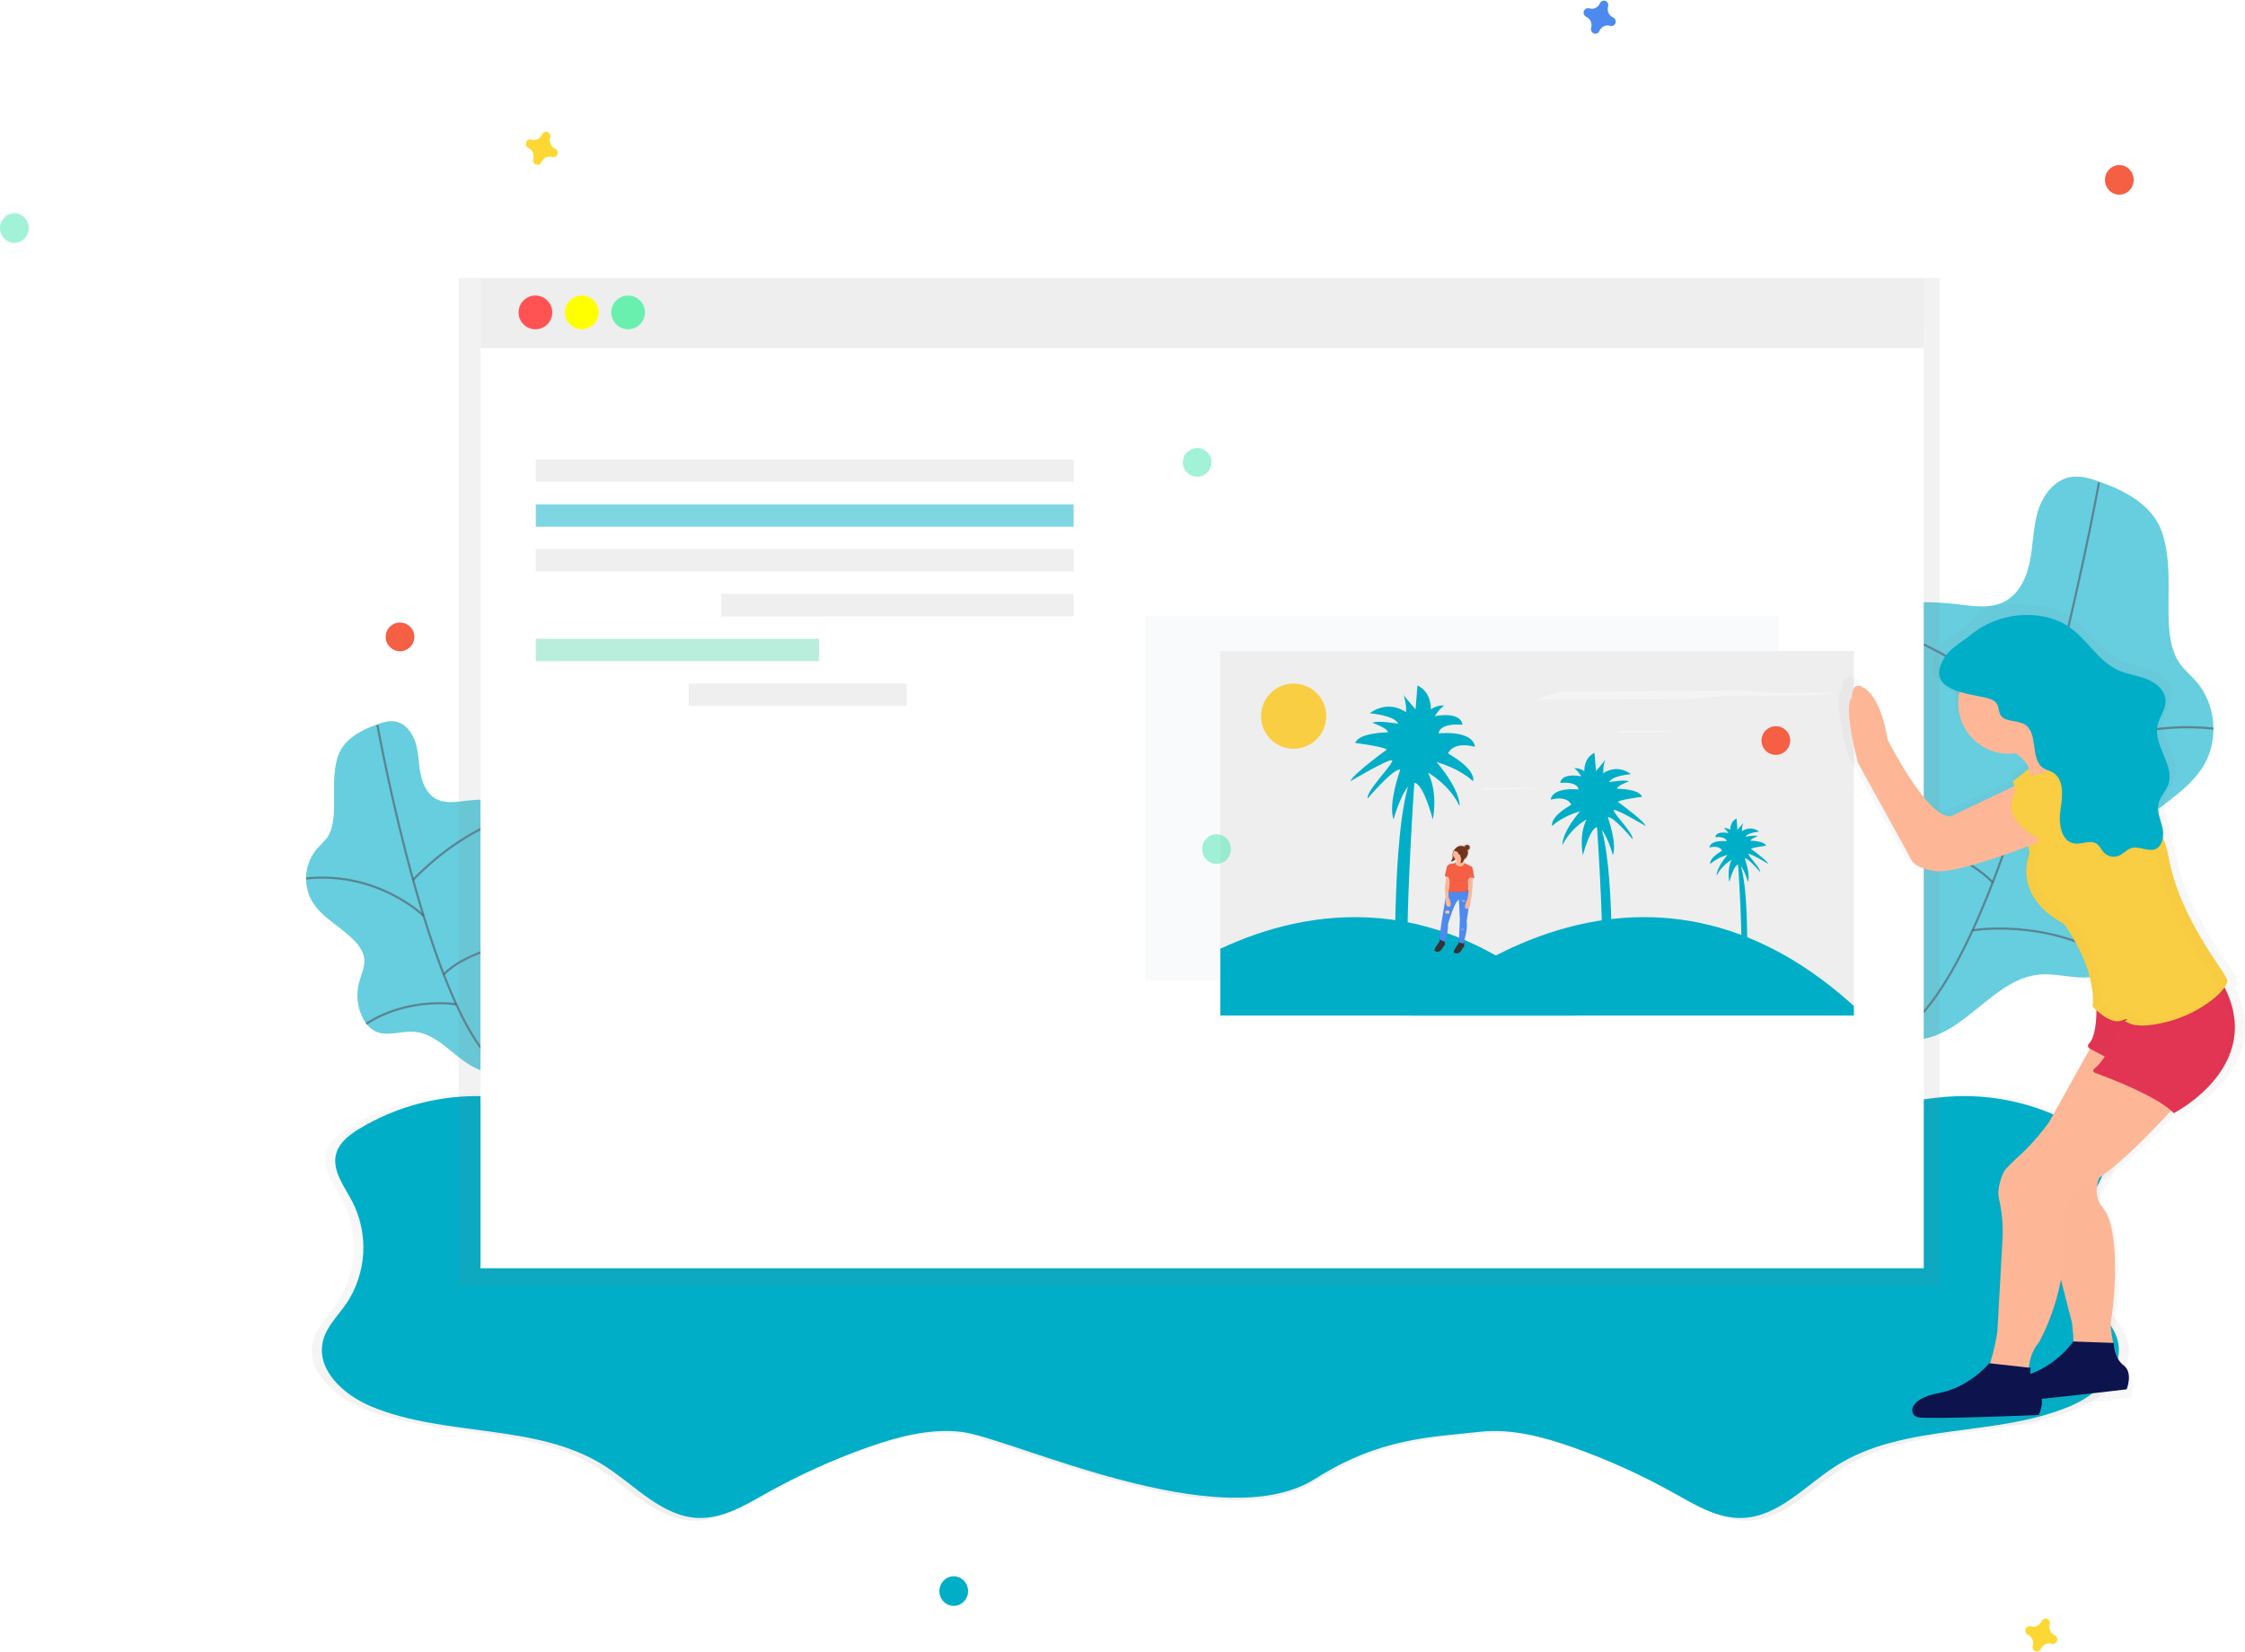 <svg width="1042" height="767" viewBox="0 0 1042 767" fill="none" xmlns="http://www.w3.org/2000/svg">
<g clip-path="url(#clip0)">
<path opacity="0.5" d="M987.594 622.807C985.967 616.093 980.625 611.035 976.692 605.352C971.965 598.346 969.202 590.201 968.691 581.765C968.181 573.329 969.941 564.91 973.789 557.385C977.571 550.189 983.5 542.748 981.353 534.891C979.916 529.605 975.141 525.984 970.451 523.147C952.635 512.418 932.071 507.13 911.289 507.933C885.816 508.974 860.429 519.148 835.448 514.108C811.119 509.182 790.506 496.984 765.052 495.537C746.037 494.46 727.231 495.67 708.178 493.59C661.102 488.483 613.68 487.351 566.414 490.205C519.151 487.351 471.732 488.483 424.659 493.59C405.654 495.67 386.837 494.46 367.785 495.537C342.255 496.975 321.69 509.191 297.352 514.108C272.361 519.157 246.983 508.974 221.51 507.933C200.728 507.13 180.164 512.418 162.348 523.147C157.62 525.984 152.893 529.605 151.446 534.891C149.309 542.739 155.228 550.18 159.01 557.385C162.861 564.908 164.624 573.326 164.117 581.762C163.61 590.198 160.851 598.344 156.126 605.352C152.193 611.025 146.851 616.093 145.224 622.807C141.953 636.309 155.077 648.204 167.917 653.565C202.949 668.211 245.555 661.129 277.6 681.525C291.962 690.677 304.528 705.371 321.548 705.919C333.055 706.288 343.522 699.896 353.573 694.27C368.614 685.85 384.337 678.711 400.576 672.93C414.759 667.881 429.784 663.834 444.752 665.507C467.605 668.032 566.395 715.763 610.93 687.557C641.433 668.221 665.222 668.06 688.133 665.498C703.101 663.824 718.116 667.871 732.308 672.92C748.547 678.702 764.27 685.841 779.311 694.261C789.353 699.887 799.829 706.279 811.336 705.91C828.356 705.362 840.922 690.668 855.285 681.515C887.31 661.11 929.907 668.202 964.967 653.556C977.741 648.176 990.875 636.318 987.594 622.807Z" fill="url(#paint0_linear)"/>
<path d="M982.961 622.532C981.353 615.914 976.068 610.883 972.182 605.267C967.516 598.334 964.792 590.277 964.293 581.935C963.794 573.593 965.539 565.269 969.345 557.829C973.127 550.709 978.952 543.353 976.834 535.59C975.406 530.361 970.688 526.778 966.055 523.979C948.435 513.366 928.098 508.133 907.545 508.926C882.356 509.947 857.252 520.017 832.535 515.025C808.462 510.165 788.095 498.081 762.878 496.653C744.071 495.594 725.434 496.785 706.637 494.762C660.079 489.712 613.179 488.592 566.433 491.415C519.687 488.592 472.786 489.712 426.228 494.762C407.431 496.823 388.795 495.622 369.988 496.653C344.78 498.071 324.404 510.155 300.33 515.025C275.623 520.017 250.51 509.947 225.321 508.926C204.767 508.133 184.43 513.366 166.811 523.979C162.178 526.816 157.46 530.361 156.032 535.59C153.914 543.353 159.814 550.719 163.52 557.829C167.327 565.269 169.071 573.593 168.572 581.935C168.073 590.277 165.35 598.334 160.684 605.267C156.788 610.883 151.512 615.885 149.905 622.532C146.586 635.883 159.568 647.646 172.248 652.903C206.902 667.379 249.035 660.373 280.701 680.551C294.884 689.599 307.337 704.142 324.196 704.681C335.542 705.049 345.943 698.724 355.871 693.155C370.748 684.824 386.301 677.761 402.363 672.041C416.404 667.039 431.249 663.039 446.056 664.694C468.749 667.228 566.423 714.401 610.428 686.507C640.601 667.389 664.126 667.228 686.781 664.694C701.588 663.039 716.442 667.039 730.474 672.041C746.536 677.761 762.089 684.824 776.966 693.155C786.904 698.714 797.257 705.04 808.641 704.681C825.472 704.142 837.906 689.609 852.136 680.551C883.812 660.373 925.945 667.379 960.589 652.903C973.222 647.646 986.204 635.883 982.961 622.532Z" fill="#00AEC8"/>
<path opacity="0.6" d="M175.037 336.281C177.741 335.335 180.616 334.437 183.443 334.929C188.17 335.751 191.489 340.233 192.898 344.838C194.307 349.443 194.26 354.293 195.158 359.021C196.056 363.748 198.203 368.637 202.439 370.897C206.675 373.157 211.676 372.268 216.376 371.719C222.539 371.009 228.761 370.952 234.937 371.549C240.118 372.05 246.208 373.8 247.73 378.783C248.978 382.848 246.501 386.999 244.893 390.923C241.811 398.261 241.565 406.931 245.092 414.061C248.619 421.19 255.767 426.504 258.755 434.03C259.621 435.913 259.872 438.02 259.473 440.053C259.031 441.477 258.304 442.796 257.336 443.93C254.992 446.946 252.193 449.603 250.056 452.78C245.602 459.399 244.383 467.625 243.872 475.577C243.363 483.396 243.407 491.242 244.004 499.055C238.199 497.164 231.788 498.847 225.803 497.608C213.066 494.98 205.114 479.908 192.142 478.991C186.005 478.556 179.405 481.449 173.931 478.641C171.315 477.134 169.268 474.808 168.106 472.022C165.792 467.091 165.264 461.509 166.612 456.231C167.558 452.582 169.449 449.008 169.08 445.254C168.768 442.039 166.839 439.202 164.627 436.848C158.32 430.154 149.167 426.059 144.638 418.051C142.578 414.246 141.718 409.908 142.172 405.605C142.627 401.303 144.373 397.239 147.181 393.949C148.798 392.371 150.329 390.708 151.767 388.966C153.942 385.902 154.604 382.035 154.897 378.281C155.521 369.289 153.951 359.768 156.892 351.031C159.53 343.126 167.586 338.928 175.037 336.281Z" fill="#00AEC8"/>
<path opacity="0.6" d="M175.169 336.545C175.169 336.545 200.992 479.955 234.521 497.06" stroke="#535461" stroke-miterlimit="10"/>
<path opacity="0.6" d="M247.011 376.239C247.011 376.239 219.354 380.021 191.726 408.435" stroke="#535461" stroke-miterlimit="10"/>
<path opacity="0.6" d="M196.586 425.095C196.586 425.095 175.302 404.293 142.047 407.82" stroke="#535461" stroke-miterlimit="10"/>
<path opacity="0.6" d="M259.19 434.144C259.19 434.144 220.347 437.444 205.966 452.355" stroke="#535461" stroke-miterlimit="10"/>
<path opacity="0.6" d="M211.781 466.245C211.781 466.245 190.033 462.462 169.959 475.275" stroke="#535461" stroke-miterlimit="10"/>
<path opacity="0.6" d="M974.479 223.629C970.139 222.088 965.534 220.679 961.005 221.464C953.441 222.788 948.108 229.974 945.877 237.34C943.645 244.705 943.692 252.563 942.255 260.127C940.818 267.691 937.376 275.53 930.587 279.161C923.798 282.792 915.78 281.354 908.244 280.484C898.374 279.334 888.409 279.229 878.517 280.172C870.205 280.976 860.457 283.784 858.017 291.765C856.022 298.289 859.984 304.927 862.632 311.214C867.577 322.967 867.974 336.876 862.31 348.308C856.552 359.938 845.196 368.259 840.411 380.314C839.201 383.378 838.435 386.772 839.258 389.959C839.967 392.244 841.135 394.361 842.69 396.18C846.472 401.021 850.935 405.286 854.358 410.363C861.497 420.953 863.435 434.153 864.267 446.899C865.085 459.429 865.015 472.001 864.059 484.522C873.363 481.458 883.651 484.191 893.239 482.215C913.653 478.007 926.399 453.849 947.191 452.374C957.025 451.683 967.605 456.307 976.38 451.806C980.653 449.613 983.689 445.518 985.722 441.16C989.37 433.258 990.168 424.337 987.981 415.914C986.44 410.061 983.443 404.34 984.029 398.317C984.53 393.164 987.613 388.616 991.168 384.853C1001.28 374.121 1015.95 367.559 1023.21 354.728C1030.02 342.701 1028.3 326.428 1019.14 316.093C1016.74 313.38 1013.88 311.054 1011.78 308.104C1008.29 303.196 1007.18 296.994 1006.76 290.98C1005.77 276.56 1008.22 261.309 1003.55 247.306C999.299 234.56 986.393 227.818 974.479 223.629Z" fill="#00AEC8"/>
<path opacity="0.6" d="M974.233 224.008C974.233 224.008 932.847 453.877 879.093 481.288" stroke="#535461" stroke-miterlimit="10"/>
<path opacity="0.6" d="M859.076 287.633C859.076 287.633 903.403 293.722 947.692 339.25" stroke="#535461" stroke-miterlimit="10"/>
<path opacity="0.6" d="M939.901 365.942C939.901 365.942 974.025 332.574 1027.32 338.247" stroke="#535461" stroke-miterlimit="10"/>
<path opacity="0.6" d="M839.608 380.447C839.608 380.447 901.862 385.732 924.914 409.645" stroke="#535461" stroke-miterlimit="10"/>
<path opacity="0.6" d="M915.553 431.903C915.553 431.903 950.434 425.795 982.592 446.369" stroke="#535461" stroke-miterlimit="10"/>
<path d="M212.83 129V152.629V597.23H900.169V152.629V129H212.83Z" fill="url(#paint1_linear)"/>
<path d="M892.889 150.246H223.023V588.758H892.889V150.246Z" fill="white"/>
<path d="M892.889 129.388H223.023V161.649H892.889V129.388Z" fill="#EEEEEE"/>
<path d="M248.515 152.846C252.834 152.846 256.334 149.346 256.334 145.027C256.334 140.708 252.834 137.207 248.515 137.207C244.196 137.207 240.695 140.708 240.695 145.027C240.695 149.346 244.196 152.846 248.515 152.846Z" fill="#FF5252"/>
<path d="M270.026 152.846C274.344 152.846 277.845 149.346 277.845 145.027C277.845 140.708 274.344 137.207 270.026 137.207C265.707 137.207 262.206 140.708 262.206 145.027C262.206 149.346 265.707 152.846 270.026 152.846Z" fill="#FFFF00"/>
<path d="M291.537 152.846C295.856 152.846 299.356 149.346 299.356 145.027C299.356 140.708 295.856 137.207 291.537 137.207C287.218 137.207 283.717 140.708 283.717 145.027C283.717 149.346 287.218 152.846 291.537 152.846Z" fill="#69F0AE"/>
<path opacity="0.5" d="M498.316 213.323H248.694V223.724H498.316V213.323Z" fill="#E0E0E0"/>
<path opacity="0.5" d="M498.316 234.125H248.694V244.526H498.316V234.125Z" fill="#00AEC8"/>
<path opacity="0.5" d="M498.316 254.927H248.694V265.328H498.316V254.927Z" fill="#E0E0E0"/>
<path opacity="0.5" d="M498.316 275.728H334.738V286.129H498.316V275.728Z" fill="#E0E0E0"/>
<path opacity="0.5" d="M380.124 296.53H248.694V306.931H380.124V296.53Z" fill="#75DFBC"/>
<path opacity="0.5" d="M420.782 317.332H319.61V327.733H420.782V317.332Z" fill="#E0E0E0"/>
<path opacity="0.5" d="M825.472 286.129H531.41V455.38H825.472V286.129Z" fill="#F5F7FB"/>
<path d="M860.457 302.203H566.395V471.455H860.457V302.203Z" fill="#EEEEEE"/>
<path opacity="0.5" d="M1037.25 458.349C1037.86 457.569 1038.2 456.608 1038.2 455.617C1038.2 455.617 1038.2 455.56 1038.2 455.541C1038.2 455.522 1038.26 455.343 1038.28 455.248V455.125C1038.29 455.034 1038.29 454.942 1038.28 454.851C1038.28 454.851 1038.28 454.775 1038.28 454.738C1038.29 454.624 1038.29 454.51 1038.28 454.397C1037.73 450.615 1015.25 425.974 1009.63 395.916C1009.01 392.643 1008.09 389.436 1006.86 386.337C1007.04 384.787 1006.93 383.219 1006.56 381.704C1005.62 377.856 1003.72 373.951 1004.67 370.112C1004.8 369.61 1004.98 369.12 1005.19 368.646C1006.37 366.914 1007.45 365.118 1008.43 363.266C1008.8 362.663 1009.12 362.03 1009.38 361.375C1012.83 352.279 1002.15 342.89 1004.11 333.397C1004.96 329.284 1008.15 325.691 1008.06 321.502C1007.96 316.708 1003.55 312.992 998.978 311.214C994.402 309.437 989.362 308.926 984.871 306.941C975.028 302.582 969.638 292.058 960.656 286.205C949.243 278.783 934.351 280.106 920.669 282.026C920.219 282.092 919.791 282.268 919.425 282.538C919.059 282.809 918.765 283.165 918.57 283.576H918.437C918.333 283.879 918.211 284.172 918.078 284.465C916.187 287.689 913.001 290.138 909.852 292.398C906.013 295.102 901.9 297.769 899.555 301.778C899.205 302.374 898.912 302.941 898.657 303.489C893.551 312.595 899.687 316.528 907.167 318.713C906.943 320.015 906.829 321.334 906.826 322.655C906.826 335.893 917.898 346.7 931.543 346.7C932.621 346.699 933.698 346.63 934.767 346.492L935.561 347.012H935.741C938.275 348.837 940.468 351.126 941.414 353.849L933.49 359.9C933.49 359.9 933.812 360.732 934.285 362.056L903.139 376.409C891.338 376.958 872.238 339.789 872.238 339.789C872.238 339.789 869.402 318.476 859.313 314.647C856.268 313.493 855.058 315.904 854.85 319.838C850.34 324.565 857.914 351.116 857.914 351.116L882.072 393.75C884.322 398.119 884.909 400.851 895.555 402.497C904.321 403.839 931.628 394.138 941.13 390.621L941.575 394.403C940.47 397.286 939.981 400.368 940.137 403.452C940.137 410.42 943.248 420.556 958.434 428.631C958.434 428.631 974.111 448.894 972.371 468.022C972.371 468.022 973.127 468.817 974.338 469.857C974.167 475.246 973.392 481.893 970.678 484.484C970.499 484.653 970.366 484.865 970.291 485.1C970.217 485.335 970.204 485.585 970.253 485.827C970.195 486.11 970.227 486.404 970.346 486.667C970.465 486.93 970.664 487.149 970.915 487.292L951.125 521.946C950.387 522.892 949.64 523.837 948.874 524.783C945.201 529.466 941.122 533.816 936.686 537.784C933.386 540.725 929.954 543.939 929.273 545.14C928.224 547.031 925.586 553.13 926.701 558.17C928.146 564.281 928.737 570.562 928.46 576.835L925.898 621.663C925.038 626.667 923.854 631.61 922.352 636.46H921.964C921.964 636.46 912.414 647.939 897.248 650.643C882.081 653.348 882.639 661.044 887.131 662.122C891.622 663.2 946.123 661.025 946.123 661.025C946.123 661.025 948.184 657.007 947.617 653.338C965.015 651.664 989.116 648.828 989.116 648.828C989.116 648.828 992.416 640.895 987.622 637.434C985.818 636.048 984.479 634.145 983.783 631.978C983.5 630.768 983.188 629.388 982.885 627.941C982.81 627.232 982.81 626.797 982.81 626.797H982.649C981.807 622.57 981.136 618.041 981.524 615.668C982.932 609.38 986.582 573.034 977.59 562.652C973.506 557.924 974.063 552.553 975.879 548.071C986.667 541.008 1001.76 525.814 1010.49 516.623C1010.98 517.029 1011.43 517.436 1011.86 517.843L1012.14 518.117C1012.14 518.117 1041.84 503.414 1041.96 477.459C1042.01 470.796 1040.39 464.228 1037.25 458.349ZM942.123 641.443C942.07 640.497 942.104 639.547 942.227 638.607L941.282 638.503C941.83 634.38 943.173 629.766 946.179 626.579C951.342 617.228 954.993 607.118 956.996 596.625L962.452 617.266C962.452 617.266 963.001 621.54 963.152 626.059H963.057C963.057 626.059 955.446 636.924 942.123 641.443Z" fill="url(#paint2_linear)"/>
<path d="M966.782 374.102C966.782 374.102 953.441 378.905 945.981 386.914C945.981 386.914 909.681 401.324 899.536 399.726C889.39 398.128 888.861 395.452 886.724 391.216L863.766 349.613C863.766 349.613 854.16 314.911 863.766 318.646C873.373 322.381 876.058 343.23 876.058 343.23C876.058 343.23 894.213 379.53 905.417 379L935.816 364.514C935.816 364.514 942.756 354.369 945.962 354.908C949.167 355.447 966.782 374.102 966.782 374.102Z" fill="#FDB797"/>
<g opacity="0.05">
<path opacity="0.05" d="M966.782 374.102C966.782 374.102 953.441 378.905 945.981 386.914C945.981 386.914 909.681 401.324 899.536 399.726C889.39 398.128 888.861 395.452 886.724 391.216L863.766 349.613C863.766 349.613 854.16 314.911 863.766 318.646C873.373 322.381 876.058 343.23 876.058 343.23C876.058 343.23 894.213 379.53 905.417 379L935.816 364.514C935.816 364.514 942.756 354.369 945.962 354.908C949.167 355.447 966.782 374.102 966.782 374.102Z" fill="black"/>
</g>
<path d="M944.865 354.425L934.218 362.784C934.218 362.784 939.542 376.712 938.208 381.591C936.875 386.47 959.502 373.932 959.502 373.932L950.188 353.036L944.865 354.425Z" fill="#F9CE43"/>
<g opacity="0.05">
<path opacity="0.05" d="M944.865 354.425L934.218 362.784C934.218 362.784 939.542 376.712 938.208 381.591C936.875 386.47 959.502 373.932 959.502 373.932L950.188 353.036L944.865 354.425Z" fill="black"/>
</g>
<path d="M926.484 345.121C926.484 345.121 950.236 352.865 939.296 366.472L973.458 349.925C973.458 349.925 959.048 350.993 949.971 329.123L926.484 345.121Z" fill="#FDB797"/>
<path d="M971.321 484.456L941.962 537.302L961.724 614.136C961.724 614.136 963.861 631.222 960.655 632.82H983.074C983.074 632.82 978.753 617.691 979.869 612.538C981.202 606.402 984.672 570.935 976.086 560.761C967.501 550.587 980.36 537.273 980.36 537.273L1005.98 496.7L971.321 484.456Z" fill="#FDB797"/>
<g opacity="0.05">
<path opacity="0.05" d="M971.321 484.456L941.962 537.302L961.724 614.136C961.724 614.136 963.861 631.222 960.655 632.82H983.074C983.074 632.82 979.074 617.606 979.869 612.538C980.663 607.47 984.672 570.935 976.086 560.761C967.501 550.587 980.36 537.273 980.36 537.273L1005.98 496.7L971.321 484.456Z" fill="black"/>
</g>
<path d="M962.291 622.76C962.291 622.76 954.159 634.739 939.976 638.541C925.793 642.342 926.947 649.755 931.287 650.473C935.627 651.192 987.074 644.961 987.074 644.961C987.074 644.961 990.203 637.217 985.655 633.832C981.107 630.447 981.079 623.431 981.079 623.431L962.291 622.76Z" fill="#0D134D"/>
<g opacity="0.1">
<path opacity="0.1" d="M972.929 463.096C972.929 463.096 974.196 480.456 969.572 485.014C969.41 485.165 969.287 485.352 969.211 485.56C969.136 485.768 969.111 485.992 969.139 486.211C969.167 486.431 969.246 486.641 969.371 486.824C969.495 487.007 969.661 487.158 969.856 487.264L983.604 494.592L995.896 471.105L972.929 463.096Z" fill="black"/>
</g>
<path d="M972.929 462.567C972.929 462.567 974.196 479.927 969.572 484.484C969.41 484.635 969.287 484.823 969.211 485.031C969.136 485.239 969.111 485.462 969.139 485.682C969.167 485.901 969.246 486.111 969.371 486.294C969.495 486.477 969.661 486.628 969.856 486.734L983.604 494.062L995.896 470.575L972.929 462.567Z" fill="#E23553"/>
<g opacity="0.1">
<path opacity="0.1" d="M972.929 463.512C972.929 463.512 974.196 480.872 969.572 485.43C969.41 485.581 969.287 485.768 969.211 485.976C969.136 486.185 969.111 486.408 969.139 486.627C969.167 486.847 969.246 487.057 969.371 487.24C969.495 487.423 969.661 487.574 969.856 487.68L983.604 495.008L995.896 471.521L972.929 463.512Z" fill="black"/>
</g>
<path d="M973.458 496.729C973.458 496.729 965.525 502.024 948.874 523.818C945.392 528.382 941.516 532.631 937.291 536.517C934.161 539.354 930.899 542.531 930.247 543.703C929.244 545.509 926.739 551.513 927.807 556.43C929.18 562.404 929.743 568.536 929.481 574.66L927.051 618.448C927.051 618.448 923.845 638.2 919.581 640.337L941.47 644.119C941.47 644.119 939.872 630.239 946.274 623.317C946.274 623.317 961.223 597.693 957.488 568.864C957.488 568.864 955.89 556.052 970.3 549.111C984.71 542.171 1014.08 508.539 1014.08 508.539L973.458 496.729Z" fill="#FDB797"/>
<path d="M923.278 632.858C923.278 632.858 914.201 644.072 899.791 646.738C885.381 649.405 885.911 656.884 890.185 657.952C894.458 659.021 946.236 656.884 946.236 656.884C946.236 656.884 950.018 649.414 945.707 645.67C941.395 641.925 942.501 634.995 942.501 634.995L923.278 632.858Z" fill="#0D134D"/>
<g opacity="0.1">
<path opacity="0.1" d="M986.809 468.438C986.809 468.438 980.294 490.318 972.04 496.691C971.887 496.805 971.768 496.959 971.695 497.136C971.622 497.313 971.599 497.506 971.627 497.695C971.655 497.884 971.734 498.062 971.855 498.21C971.976 498.357 972.134 498.47 972.314 498.535C979.141 501.022 1001.08 509.399 1008.7 517.02L1008.96 517.285C1008.96 517.285 1054.6 494.062 1030.05 454.558L986.809 468.438Z" fill="black"/>
</g>
<path d="M986.809 467.909C986.809 467.909 980.294 489.788 972.04 496.161C971.887 496.276 971.768 496.43 971.695 496.606C971.622 496.783 971.599 496.976 971.627 497.165C971.655 497.354 971.734 497.532 971.855 497.68C971.976 497.828 972.134 497.94 972.314 498.005C979.141 500.492 1001.08 508.869 1008.7 516.49L1008.96 516.755C1008.96 516.755 1054.6 493.533 1030.05 454.028L986.809 467.909Z" fill="#E23553"/>
<g opacity="0.1">
<path opacity="0.1" d="M949.328 359.418C945.936 361.699 942.228 363.471 938.322 364.675L941.99 397.324C941.99 397.324 933.414 416.519 957.942 429.927C957.942 429.927 972.834 449.717 971.179 468.4C971.179 468.4 979.169 476.967 984.511 474.84C989.854 472.712 985.041 475.908 986.109 475.379C987.178 474.849 989.305 479.662 1005.86 475.426C1022.42 471.19 1034.23 460.023 1033.67 456.279C1033.11 452.534 1011.86 428.461 1006.59 399.083C1001.32 369.705 969.884 348.809 969.884 348.809C969.884 348.809 968.844 349.386 967.047 350.152C960.901 352.76 954.976 355.858 949.328 359.418Z" fill="black"/>
</g>
<g opacity="0.1">
<path opacity="0.1" d="M971.624 496.89C971.604 497.119 971.662 497.348 971.787 497.542C971.912 497.735 972.097 497.881 972.314 497.958C978.195 500.104 995.291 506.619 1004.78 513.257C996.567 506.619 979.084 499.726 971.624 496.89Z" fill="black"/>
<path opacity="0.1" d="M1030.05 454.028L1029.1 454.35C1050.08 491.027 1010.57 513.181 1007.12 515.025C1007.71 515.517 1008.25 515.97 1008.75 516.49L1009.01 516.755C1009.01 516.755 1054.6 493.533 1030.05 454.028Z" fill="black"/>
</g>
<path d="M1006.02 474.31C989.475 478.584 987.338 473.781 986.27 474.31C985.201 474.84 990.052 471.644 984.672 473.781C979.292 475.917 971.33 467.37 971.33 467.37C971.406 466.424 971.444 465.545 971.444 464.628C971.501 446.776 957.942 428.934 957.942 428.934C933.358 415.592 941.924 396.369 941.924 396.369L940.922 387.614L938.17 363.73C942.071 362.518 945.773 360.741 949.158 358.453C954.797 354.885 960.713 351.773 966.848 349.149C968.654 348.374 969.685 347.797 969.685 347.797C969.685 347.797 1001.18 368.599 1006.56 397.977C1011.94 427.355 1033.25 451.362 1033.78 455.097C1034.31 458.832 1022.57 470.036 1006.02 474.31Z" fill="#F9CE43"/>
<g opacity="0.1">
<path opacity="0.1" d="M950.5 329.643L927.013 345.66C930.25 346.783 933.33 348.318 936.175 350.227C944.175 349.102 949.073 343.372 952.372 336.318C951.087 334.257 951.654 332.413 950.5 329.643Z" fill="black"/>
</g>
<path d="M932.355 349.934C945.327 349.934 955.842 339.419 955.842 326.447C955.842 313.475 945.327 302.96 932.355 302.96C919.384 302.96 908.868 313.475 908.868 326.447C908.868 339.419 919.384 349.934 932.355 349.934Z" fill="#FDB797"/>
<g opacity="0.1">
<path opacity="0.1" d="M1009.76 471.644C993.21 475.918 991.073 471.114 990.005 471.644C988.936 472.173 993.787 468.977 988.407 471.114C983.027 473.251 975.065 464.703 975.065 464.703C975.141 463.758 975.179 462.879 975.179 461.961C975.245 444.138 961.714 426.267 961.714 426.267C937.13 412.926 945.697 393.703 945.697 393.703L944.704 384.938L942.104 362.33C940.848 362.896 939.548 363.361 938.218 363.72L940.922 387.614L941.934 396.37C941.934 396.37 933.424 415.592 957.951 428.934C957.951 428.934 971.482 446.804 971.416 464.628C971.416 465.573 971.416 466.453 971.302 467.37C971.302 467.37 979.311 475.88 984.644 473.781C989.976 471.682 985.173 474.849 986.242 474.31C987.31 473.771 989.447 478.584 1005.99 474.31C1013.5 472.368 1020.54 468.923 1026.67 464.183C1021.47 467.556 1015.76 470.074 1009.76 471.644Z" fill="black"/>
</g>
<path d="M965.45 378.754C965.45 378.754 952.108 383.557 944.648 391.566C944.648 391.566 908.349 405.976 898.203 404.378C888.057 402.78 887.528 400.104 885.391 395.868L862.433 354.265C862.433 354.265 852.827 319.563 862.433 323.298C872.04 327.033 874.725 347.882 874.725 347.882C874.725 347.882 892.879 384.182 904.084 383.652L934.493 369.147C934.493 369.147 941.433 359.002 944.638 359.541C947.844 360.08 965.45 378.754 965.45 378.754Z" fill="#FDB797"/>
<g opacity="0.1">
<path opacity="0.1" d="M947.428 359.21C947.428 359.21 936.355 358.198 933.15 372.079C929.945 385.959 957.734 394.497 957.734 394.497L972.683 373.695L947.428 359.21Z" fill="black"/>
</g>
<path d="M947.966 359.21C947.966 359.21 936.894 358.198 933.689 372.079C930.483 385.959 958.273 394.497 958.273 394.497L973.221 373.695L947.966 359.21Z" fill="#F9CE43"/>
<g opacity="0.1">
<path opacity="0.1" d="M943.447 361.678C941.771 362.522 940.017 363.2 938.208 363.701L938.303 364.505C940.067 363.654 941.784 362.711 943.447 361.678Z" fill="black"/>
<path opacity="0.1" d="M1033.78 455.097C1033.25 451.315 1011.89 427.336 1006.56 397.977C1001.23 368.618 969.686 347.797 969.686 347.797C969.686 347.797 968.646 348.374 966.849 349.149C962.051 351.21 957.384 353.563 952.874 356.194C955.868 354.618 958.925 353.162 962.046 351.825C963.852 351.05 964.882 350.473 964.882 350.473C964.882 350.473 996.378 371.275 1001.76 400.653C1007.14 430.031 1028.45 454.038 1028.98 457.773C1029.32 460.127 1024.77 465.45 1017.22 470.14C1027.59 464.987 1034.19 457.914 1033.78 455.097Z" fill="black"/>
</g>
<path opacity="0.1" d="M954.311 359.427C954.311 359.427 968.116 366.264 970.716 379.407" stroke="black" stroke-miterlimit="10"/>
<g opacity="0.1">
<path opacity="0.1" d="M920.555 325.123C922.758 325.615 925.217 326.305 926.304 328.281C927.089 329.719 926.947 331.525 927.713 333.009C929.68 336.716 935.447 335.439 939.059 337.614C945.678 341.604 941.357 354.047 947.947 358.056C949.186 358.813 950.652 359.115 951.928 359.806C957.497 362.85 956.712 370.906 955.71 377.175C954.708 383.444 955.899 392.02 962.187 392.909C965.648 393.391 969.534 391.103 972.446 393.022C973.969 394.025 974.659 395.859 975.935 397.192C976.812 398.067 977.925 398.666 979.138 398.916C980.351 399.167 981.611 399.057 982.762 398.601C984.899 397.712 986.44 395.679 988.662 395.027C992.236 393.977 996.226 396.871 999.668 395.537C1003.11 394.204 1003.89 389.231 1003.01 385.477C1002.12 381.723 1000.3 377.913 1001.25 374.13C1002.03 371.01 1004.58 368.627 1005.7 365.621C1008.97 356.742 998.827 347.57 1000.7 338.295C1001.51 334.276 1004.54 330.73 1004.48 326.674C1004.39 321.946 1000.2 318.363 995.839 316.623C991.48 314.883 986.695 314.391 982.431 312.453C973.08 308.198 967.964 297.911 959.417 292.2C955.588 289.701 951.273 288.045 946.756 287.34C940.927 286.401 934.965 286.717 929.268 288.266C923.571 289.815 918.27 292.562 913.719 296.322C912.877 297.003 912.017 297.646 911.147 298.27C907.497 300.908 903.583 303.508 901.361 307.423C893.248 321.549 911.885 323.166 920.555 325.123Z" fill="black"/>
</g>
<path d="M921.217 323.79C923.42 324.282 925.879 324.972 926.966 326.948C927.751 328.385 927.609 330.191 928.375 331.676C930.341 335.382 936.109 334.106 939.721 336.281C946.34 340.271 942.019 352.714 948.609 356.723C949.848 357.48 951.314 357.782 952.59 358.472C958.159 361.517 957.374 369.573 956.372 375.842C955.37 382.111 956.561 390.687 962.849 391.576C966.31 392.058 970.196 389.77 973.108 391.689C974.63 392.691 975.321 394.526 976.597 395.859C977.474 396.733 978.587 397.333 979.8 397.583C981.013 397.833 982.273 397.724 983.424 397.268C985.561 396.379 987.102 394.346 989.324 393.694C992.898 392.644 996.888 395.537 1000.33 394.204C1003.77 392.871 1004.56 387.897 1003.67 384.144C1002.78 380.39 1000.96 376.579 1001.91 372.797C1002.69 369.677 1005.25 367.294 1006.36 364.287C1009.63 355.409 999.489 346.237 1001.36 336.961C1002.17 332.943 1005.2 329.397 1005.14 325.341C1005.05 320.613 1000.86 317.03 996.501 315.29C992.142 313.55 987.357 313.058 983.093 311.12C973.742 306.865 968.626 296.578 960.079 290.866C956.606 288.587 952.718 287.013 948.638 286.233C942.629 285.081 936.441 285.27 930.514 286.787C924.587 288.303 919.068 291.111 914.352 295.008C913.52 295.679 912.66 296.322 911.809 296.899C908.159 299.537 904.245 302.137 902.023 306.052C893.91 320.216 912.556 321.842 921.217 323.79Z" fill="#00AEC8"/>
<path d="M730.918 471.455H566.395V440.45C606.59 421.663 668.437 411.11 730.918 471.455Z" fill="#00AEC8"/>
<g opacity="0.1">
<path opacity="0.1" d="M858.566 467.02V471.455H653.384V470.509C653.384 470.509 754.349 372.202 858.566 467.02Z" fill="black"/>
</g>
<path d="M860.457 467.02V471.455H655.275V470.509C655.275 470.509 756.24 372.202 860.457 467.02Z" fill="#00AEC8"/>
<path d="M600.434 347.589C608.79 347.589 615.563 340.816 615.563 332.461C615.563 324.105 608.79 317.332 600.434 317.332C592.079 317.332 585.306 324.105 585.306 332.461C585.306 340.816 592.079 347.589 600.434 347.589Z" fill="#F9CE43"/>
<path d="M729.235 321.02C727.505 321.02 725.576 321.02 724.262 321.124C723.674 321.156 723.095 321.274 722.541 321.474L713.644 324.669C720.83 324.849 728.328 324.792 735.693 324.736L776.995 324.414C781.212 324.414 785.637 324.338 789.145 324.093C791.499 323.922 793.229 323.677 795.404 323.487C803.224 322.788 814.617 322.92 824.801 322.958C834.984 322.996 847.276 322.731 850.86 321.71H828.999C826.645 321.71 824.167 321.71 822.087 321.596C819.657 321.455 818.173 321.19 816.036 321.001C812.499 320.698 807.62 320.66 803.082 320.641C778.167 320.537 753.564 321.124 729.235 321.02Z" fill="#F4F4F4"/>
<path d="M753.706 339.344C753.327 339.344 752.911 339.344 752.628 339.344C752.499 339.351 752.371 339.376 752.249 339.42L750.358 340.11C751.919 340.11 753.535 340.11 755.133 340.11L764.078 340.044C765.024 340.044 765.969 340.044 766.707 339.978C767.217 339.978 767.596 339.883 768.059 339.845C769.751 339.694 772.219 339.722 774.432 339.732C776.327 339.796 778.225 339.704 780.105 339.458H775.377C774.867 339.458 774.328 339.458 773.883 339.458C773.439 339.458 773.032 339.373 772.569 339.325C771.803 339.259 770.744 339.25 769.732 339.25C764.343 339.25 759.01 339.373 753.706 339.344Z" fill="#F4F4F4"/>
<path d="M690.355 365.819C689.977 365.819 689.561 365.819 689.277 365.819C689.148 365.826 689.021 365.851 688.899 365.895L687.008 366.585C688.568 366.585 690.185 366.585 691.783 366.585L700.727 366.519C701.673 366.519 702.619 366.519 703.356 366.453C703.867 366.453 704.245 366.358 704.708 366.32C706.401 366.169 708.869 366.197 711.081 366.207C712.977 366.271 714.874 366.179 716.754 365.933H712.027C711.516 365.933 710.977 365.933 710.533 365.933C710.088 365.933 709.682 365.848 709.218 365.8C708.453 365.734 707.394 365.725 706.382 365.725C700.992 365.725 695.659 365.848 690.355 365.819Z" fill="#F4F4F4"/>
<path d="M654.812 463.068H647.701C647.701 463.068 645.479 385.307 654.812 361.309H656.589C656.589 361.309 650.368 449.291 654.812 463.068Z" fill="#00AEC8"/>
<path d="M649.923 357.309C649.923 357.309 644.146 373.308 646.813 380.418C646.813 380.418 650.812 365.753 655.474 363.531C660.135 361.309 665.024 380.418 665.024 380.418C665.024 380.418 667.69 368.419 662.802 358.671C662.802 358.671 672.578 364.004 677.467 374.225C677.467 374.225 678.356 367.606 666.801 353.782C666.801 353.782 677.022 356.449 683.689 362.671C683.689 362.671 685.911 357.782 672.134 349.783C672.134 349.783 673.912 344.006 684.577 346.672C684.577 346.672 684.577 339.108 667.69 340.45C667.69 340.45 667.69 335.562 678.8 336.451C678.8 336.451 678.8 330.229 665.912 332.451C665.912 332.451 668.579 328.452 670.356 327.563C668.133 327.357 665.914 327.991 664.135 329.34C664.135 329.34 664.579 321.341 657.913 318.23L657.024 329.34C657.024 329.34 649.555 320.537 651.247 322.23C651.692 322.674 653.025 328.007 652.58 330.674C652.58 330.674 645.016 324.452 635.693 331.118C635.693 331.118 647.248 332.007 649.025 336.006C649.025 336.006 639.248 334.229 637.026 335.562C637.026 335.562 644.591 338.228 644.137 340.006C644.137 340.006 630.805 340.006 629.008 344.894C629.008 344.894 642.785 346.672 643.673 348.005C643.673 348.005 627.675 359.56 626.786 362.671C626.786 362.671 643.229 352.894 645.895 352.894C648.562 352.894 633.897 367.077 634.785 370.67C634.823 370.641 646.86 356.421 649.923 357.309Z" fill="#00AEC8"/>
<path d="M742.511 460.155H747.938C747.938 460.155 749.64 400.747 742.511 382.413H741.149C741.149 382.413 745.914 449.613 742.511 460.155Z" fill="#00AEC8"/>
<path d="M746.245 379.359C746.245 379.359 750.661 391.585 748.619 397.012C748.619 397.012 745.565 385.808 742 384.115C738.435 382.423 734.7 397.012 734.7 397.012C734.7 397.012 732.667 387.85 736.402 380.38C731.624 383.209 727.74 387.329 725.198 392.266C725.198 392.266 724.517 387.169 733.348 376.646C733.348 376.646 725.538 378.679 720.451 383.435C720.451 383.435 718.749 379.7 729.282 373.592C729.282 373.592 727.921 369.176 719.78 371.218C719.78 371.218 719.78 365.45 732.677 366.491C732.677 366.491 732.677 362.756 724.167 363.436C724.167 363.436 724.167 358.709 734.01 360.382C734.01 360.382 731.977 357.328 730.616 356.648C732.306 356.498 733.991 356.983 735.343 358.009C735.343 358.009 735.003 351.901 740.071 349.499L740.752 358.009C740.752 358.009 746.425 351.286 745.167 352.582C744.354 354.629 744.006 356.832 744.146 359.03C744.146 359.03 749.914 354.303 757.043 359.371C757.043 359.371 748.212 360.051 746.86 363.106C746.86 363.106 754.33 361.744 756.022 362.765C756.022 362.765 750.254 364.798 750.595 366.16C750.595 366.16 760.778 366.16 762.14 369.894C762.14 369.894 751.616 371.256 750.935 372.268C750.935 372.268 763.161 381.099 763.832 383.472C763.832 383.472 751.276 376.003 749.233 376.003C747.191 376.003 758.396 386.867 757.743 389.581C757.79 389.543 748.628 378.697 746.245 379.359Z" fill="#00AEC8"/>
<path d="M807.497 448.544H810.863C810.863 448.544 811.913 411.753 807.497 400.397H806.656C806.656 400.397 809.596 442.048 807.497 448.544Z" fill="#00AEC8"/>
<path d="M809.814 398.506C809.814 398.506 812.546 406.071 811.289 409.437C811.289 409.437 809.398 402.497 807.185 401.447C804.973 400.397 802.666 409.437 802.666 409.437C802.666 409.437 801.408 403.764 803.715 399.13C800.756 400.881 798.35 403.431 796.775 406.487C796.775 406.487 796.359 403.329 801.824 396.814C798.891 397.63 796.167 399.065 793.834 401.022C793.834 401.022 792.785 398.705 799.299 394.923C799.299 394.923 798.458 392.19 793.409 393.448C793.409 393.448 793.409 389.874 801.398 390.507C801.398 390.507 801.398 388.191 796.141 388.616C796.141 388.616 796.141 385.675 802.24 386.725C801.677 385.839 800.967 385.056 800.141 384.408C801.192 384.312 802.241 384.612 803.082 385.25C803.082 385.25 802.874 381.468 806.022 379.993L806.438 385.25C806.438 385.25 809.974 381.09 809.171 381.884C808.667 383.151 808.451 384.514 808.537 385.874C809.705 385.023 811.122 384.581 812.568 384.619C814.013 384.656 815.405 385.171 816.527 386.082C816.527 386.082 811.062 386.498 810.22 388.399C810.22 388.399 814.844 387.557 815.894 388.191C815.894 388.191 812.319 389.448 812.527 390.29C812.527 390.29 818.834 390.29 819.676 392.606C819.676 392.606 813.161 393.448 812.735 394.081C812.735 394.081 820.3 399.547 820.725 401.022C820.725 401.022 812.944 396.398 811.686 396.398C810.428 396.398 817.359 403.13 816.943 404.804C816.962 404.813 811.279 398.081 809.814 398.506Z" fill="#00AEC8"/>
<path d="M684.578 406.941L683.869 403.158C683.868 402.88 683.81 402.605 683.7 402.35C683.589 402.095 683.428 401.865 683.226 401.674L679.945 400.067C679.703 399.783 679.505 399.464 679.358 399.121L679.415 399.036C679.596 398.811 679.725 398.55 679.793 398.27C679.799 398.198 679.799 398.125 679.793 398.053H679.841C680.143 398.093 680.45 398.018 680.701 397.843C680.951 397.668 681.127 397.405 681.193 397.107V397.022C681.134 397.277 680.995 397.507 680.796 397.678C680.597 397.848 680.348 397.95 680.086 397.967C680.543 397.662 680.917 397.248 681.176 396.763C681.435 396.278 681.571 395.737 681.571 395.188C681.571 395.188 681.571 395.093 681.571 395.046C681.716 394.957 681.84 394.839 681.936 394.699C682.033 394.558 682.098 394.4 682.129 394.233V394.147C682.089 394.306 682.017 394.455 681.918 394.585C681.819 394.715 681.694 394.823 681.552 394.904C681.529 394.58 681.459 394.262 681.344 393.958H681.429C681.753 393.958 682.063 393.83 682.292 393.601C682.52 393.372 682.649 393.062 682.649 392.739C682.649 392.739 682.649 392.682 682.649 392.654C682.627 392.96 682.491 393.248 682.266 393.458C682.042 393.669 681.746 393.786 681.439 393.788H681.287V393.731C681.65 393.622 681.974 393.413 682.222 393.126C682.47 392.84 682.631 392.489 682.687 392.115C682.687 392.115 682.687 392.058 682.687 392.029C682.671 392.266 682.585 392.493 682.441 392.682C682.457 392.379 682.36 392.081 682.168 391.846C681.976 391.611 681.703 391.456 681.403 391.411C681.103 391.366 680.797 391.434 680.545 391.603C680.293 391.772 680.112 392.028 680.039 392.323L679.822 392.2C679.89 391.956 680.032 391.74 680.228 391.58C680.425 391.421 680.666 391.327 680.919 391.311H680.833C680.578 391.309 680.328 391.387 680.119 391.535C679.911 391.682 679.754 391.892 679.67 392.133C678.94 391.794 678.111 391.729 677.336 391.951C676.561 392.174 675.893 392.668 675.453 393.344C675.198 393.533 674.867 393.807 674.877 394.043C674.767 394.153 674.669 394.273 674.583 394.403C674.223 395.192 674.092 396.067 674.205 396.927C674.257 397.355 674.206 397.789 674.054 398.192C673.903 398.596 673.656 398.956 673.335 399.244C673.476 399.303 673.627 399.333 673.78 399.333C673.932 399.333 674.083 399.303 674.224 399.244C674.505 399.125 674.769 398.969 675.009 398.781C675.233 398.645 675.423 398.461 675.567 398.242V398.194C675.724 398.3 675.892 398.388 676.068 398.459C676.134 399.026 676.153 399.679 675.898 399.896L675.945 399.792C675.336 400.251 674.577 400.467 673.818 400.397C673.359 400.423 672.915 400.568 672.529 400.816C672.143 401.065 671.828 401.409 671.614 401.816L670.584 406.118V406.194V406.269C670.599 406.327 670.631 406.38 670.674 406.422C670.717 406.463 670.771 406.492 670.83 406.506L671.151 406.591C671.2 407.326 671.126 408.064 670.934 408.775C670.718 409.834 670.594 410.909 670.565 411.99C670.641 412.529 670.773 415.337 670.839 416.67C670.724 417.125 670.633 417.586 670.565 418.051L669.043 427.185C669.043 427.185 667.908 434.494 667.965 436.706L667.766 437.983C667.766 437.983 664.674 441.859 665.582 442.408C666.49 442.956 667.889 443.192 669.222 441.131C669.403 440.645 669.694 440.208 670.073 439.855C670.225 439.724 670.342 439.558 670.416 439.372C670.49 439.186 670.519 438.985 670.499 438.786L670.404 437.841L670.565 437.897H670.659C670.659 437.897 672.182 432.896 672.012 429.388C672.012 429.388 674.848 419.346 676.976 417.767V417.701L677.174 417.606L677.628 427.336L677.165 438.058L677.061 438.701C677.061 438.701 673.969 442.578 674.877 443.126C675.784 443.675 677.184 443.911 678.517 441.85C678.698 441.364 678.989 440.927 679.368 440.573C679.519 440.442 679.637 440.277 679.711 440.091C679.785 439.905 679.813 439.704 679.793 439.505L679.651 438.087C680.181 436.281 681.543 431.08 680.985 428.064L681.93 421.653C682.876 420.585 682.753 417.871 682.753 417.871C683.5 416.311 683.698 410.193 683.698 410.193L683.887 407.167C684.029 407.155 684.171 407.155 684.313 407.167H684.408H684.464V407.111C684.492 407.087 684.514 407.058 684.53 407.026H684.587V406.95L684.578 406.941ZM681.93 413.087C681.845 412.879 681.751 412.671 681.647 412.462H681.571V412.387C681.568 412.362 681.568 412.336 681.571 412.311V412.236C681.615 412.134 681.653 412.03 681.684 411.924C681.807 411.728 681.869 411.501 681.864 411.271C681.975 411.87 681.998 412.481 681.93 413.087ZM681.647 410.496L681.457 408.472L681.514 408.312L681.769 410.883L681.647 410.496ZM672.683 410.77C672.618 410.844 672.569 410.932 672.54 411.026C672.511 411.121 672.501 411.22 672.513 411.318C672.513 411.318 672.513 411.318 672.513 411.385C672.514 411.589 672.543 411.793 672.598 411.99L672.305 413.257V410.836C672.499 410.581 672.67 410.309 672.815 410.023C672.845 410.28 672.799 410.539 672.683 410.77Z" fill="url(#paint3_linear)"/>
<path d="M674.593 395.15C674.245 395.909 674.117 396.751 674.224 397.58C674.273 397.992 674.223 398.41 674.076 398.799C673.93 399.187 673.692 399.534 673.382 399.811C673.519 399.868 673.665 399.898 673.813 399.898C673.96 399.898 674.107 399.868 674.243 399.811C674.514 399.697 674.768 399.548 674.999 399.367C675.215 399.236 675.4 399.058 675.538 398.847C675.669 398.52 675.711 398.165 675.661 397.816C675.662 397.198 675.716 396.581 675.822 395.972C675.879 395.594 676.238 394.564 675.822 394.365C675.406 394.166 674.772 394.866 674.593 395.15Z" fill="#72351C"/>
<path d="M668.343 435.345L668.05 437.236C668.05 437.236 665.071 441.018 665.95 441.5C666.83 441.982 668.173 442.256 669.458 440.271C669.631 439.804 669.909 439.383 670.272 439.042C670.417 438.915 670.53 438.755 670.601 438.576C670.672 438.397 670.698 438.203 670.678 438.011L670.385 435.127L668.343 435.345Z" fill="#333333"/>
<path d="M677.307 436.092L677.013 437.983C677.013 437.983 674.035 441.765 674.914 442.247C675.794 442.729 677.136 443.003 678.422 441.018C678.595 440.551 678.873 440.13 679.235 439.789C679.381 439.662 679.494 439.502 679.565 439.323C679.635 439.144 679.662 438.95 679.642 438.758L679.349 435.874L677.307 436.092Z" fill="#333333"/>
<path d="M672.664 413.484C672.664 413.484 671.264 414.495 670.773 418.013L669.307 426.816C669.307 426.816 668.068 434.796 668.295 436.328L670.773 437.179C670.773 437.179 672.238 432.357 672.077 429C672.077 429 675.056 418.391 677.146 417.654L677.59 427.024L677.117 437.567L679.235 437.992C679.235 437.992 681.382 431.279 680.701 427.724L681.807 420.159C681.807 420.159 683.074 416.122 681.315 412.595L672.664 413.484Z" fill="#4D8AF0"/>
<g opacity="0.1">
<path opacity="0.1" d="M676.928 417.795V417.635C674.838 418.382 671.86 428.981 671.86 428.981C671.809 431.725 671.38 434.449 670.583 437.075L670.848 437.169C670.848 437.169 672.314 432.347 672.153 428.991C672.144 429 674.867 419.356 676.928 417.795Z" fill="black"/>
<path opacity="0.1" d="M681.4 412.642H681.117C682.133 415.013 682.3 417.661 681.59 420.14L680.483 427.705C681.136 431.071 679.235 437.264 679.037 437.916L679.311 437.973C679.311 437.973 681.457 431.26 680.776 427.705L681.883 420.14C681.883 420.14 683.159 416.122 681.4 412.642Z" fill="black"/>
</g>
<path d="M670.763 406.591C670.762 406.663 670.785 406.734 670.83 406.791C670.875 406.848 670.938 406.887 671.009 406.903C671.701 407.076 672.346 407.399 672.9 407.848C673.94 408.661 671.794 406.222 671.794 406.222L671.075 406.383L670.782 406.647L670.763 406.591Z" fill="#F55F44"/>
<path opacity="0.1" d="M670.763 406.591C670.762 406.663 670.785 406.734 670.83 406.791C670.875 406.848 670.938 406.887 671.009 406.903C671.701 407.076 672.346 407.399 672.9 407.848C673.94 408.661 671.794 406.222 671.794 406.222L671.075 406.383L670.782 406.647L670.763 406.591Z" fill="black"/>
<path d="M680.994 408.747C681.869 408.126 682.881 407.726 683.944 407.584C684.017 407.584 684.087 407.555 684.138 407.503C684.19 407.452 684.218 407.382 684.218 407.309C684.218 407.309 681.741 406.335 680.994 408.747Z" fill="#F55F44"/>
<path opacity="0.1" d="M684.218 407.3C684.218 407.3 681.741 406.354 680.994 408.737C680.994 408.737 682.819 407.338 684.086 407.565" fill="black"/>
<path d="M678.12 399.13C679.9 399.13 681.344 397.687 681.344 395.906C681.344 394.125 679.9 392.682 678.12 392.682C676.339 392.682 674.896 394.125 674.896 395.906C674.896 397.687 676.339 399.13 678.12 399.13Z" fill="#72351C"/>
<path d="M675.897 398.166C675.897 398.166 676.351 400.057 675.897 400.445C675.444 400.832 674.526 401.551 675.217 402.109C675.907 402.667 678.375 403.612 679.197 403.149C680.02 402.686 680.956 402.827 680.729 401.882C680.502 400.936 678.706 401.135 678.677 396.436L675.897 398.166Z" fill="#FDB797"/>
<path opacity="0.1" d="M671.33 406.023C671.398 407.049 671.331 408.079 671.132 409.087C670.923 410.105 670.803 411.14 670.772 412.179C670.867 412.86 671.066 417.36 671.066 417.36C671.066 417.36 670.706 421.303 672.626 420.944C674.545 420.585 672.333 416.443 672.333 416.443L672.427 411.063C672.948 410.356 673.274 409.525 673.373 408.652C673.515 407.357 671.33 406.023 671.33 406.023Z" fill="black"/>
<path d="M671.302 406.023C671.369 407.049 671.303 408.079 671.103 409.087C670.894 410.105 670.774 411.14 670.744 412.179C670.839 412.86 671.037 417.36 671.037 417.36C671.037 417.36 670.678 421.303 672.597 420.944C674.517 420.585 672.304 416.443 672.304 416.443L672.399 411.063C672.919 410.356 673.245 409.525 673.344 408.652C673.477 407.357 671.302 406.023 671.302 406.023Z" fill="#FDB797"/>
<path opacity="0.1" d="M683.585 406.317L683.32 410.524C683.32 410.524 683.159 416.424 682.441 417.918C682.441 417.918 682.639 422.06 680.71 421.956C678.782 421.852 681.032 417.427 681.032 417.427C681.032 417.427 682.062 412.822 681.533 411.366L681.032 406.317H683.585Z" fill="black"/>
<path d="M683.613 406.317L683.348 410.524C683.348 410.524 683.188 416.424 682.469 417.918C682.469 417.918 682.668 422.06 680.739 421.956C678.81 421.852 681.06 417.427 681.06 417.427C681.06 417.427 682.091 412.822 681.561 411.366L681.06 406.317H683.613Z" fill="#FDB797"/>
<path opacity="0.1" d="M677.363 402.241C677.363 402.241 678.923 402.96 679.774 400.823L682.942 402.374C683.136 402.559 683.291 402.782 683.397 403.029C683.503 403.276 683.557 403.542 683.556 403.811L684.237 407.461C684.237 407.461 681.92 406.676 681.202 408.832L681.4 410.883C681.55 411.39 681.513 411.933 681.296 412.415C681.277 412.458 681.267 412.505 681.267 412.552C681.267 412.6 681.277 412.646 681.296 412.689C681.344 412.839 681.355 412.997 681.33 413.152C681.305 413.307 681.244 413.453 681.152 413.58C681.06 413.707 680.94 413.811 680.801 413.883C680.662 413.954 680.507 413.993 680.351 413.994C679.499 414.004 678.65 414.07 677.807 414.193C677.126 414.391 675.065 413.805 674.384 414.193C673.704 414.581 672.266 413.9 672.266 413.9L672.654 412.236C672.654 412.236 672.389 411.422 672.72 411.129C673.051 410.836 672.853 408.293 672.56 407.574C672.56 407.574 671.387 406.468 670.668 406.629L671.614 402.421C671.818 402.028 672.12 401.696 672.492 401.455C672.863 401.215 673.29 401.075 673.732 401.05C674.465 401.116 675.196 400.907 675.784 400.464C675.784 400.464 675.075 402.014 677.363 402.241Z" fill="black"/>
<path opacity="0.1" d="M677.524 402.166C677.949 402.279 679.084 402.402 679.765 400.691L682.932 402.241C683.127 402.426 683.282 402.649 683.387 402.897C683.493 403.144 683.547 403.41 683.547 403.679L684.227 407.328C684.227 407.328 681.911 406.544 681.192 408.699L681.391 410.751L681.523 411.158C681.58 411.332 681.595 411.516 681.567 411.697C681.539 411.878 681.469 412.049 681.362 412.198C681.318 412.249 681.288 412.311 681.276 412.378C681.265 412.444 681.272 412.513 681.296 412.576C681.344 412.725 681.355 412.884 681.33 413.039C681.305 413.193 681.244 413.34 681.152 413.467C681.06 413.594 680.94 413.697 680.801 413.769C680.662 413.841 680.507 413.879 680.351 413.881C679.499 413.891 678.65 413.957 677.807 414.079C677.126 414.278 675.065 413.692 674.384 414.079C673.704 414.467 672.266 413.786 672.266 413.786L672.654 412.122C672.654 412.122 672.389 411.309 672.72 411.016C673.051 410.723 672.853 408.179 672.56 407.461C672.56 407.461 671.387 406.354 670.668 406.515L671.614 402.307C671.818 401.915 672.12 401.582 672.492 401.342C672.863 401.102 673.29 400.962 673.732 400.936C674.465 401.002 675.196 400.793 675.784 400.35C675.784 400.35 675.018 401.75 677.032 402.052L677.524 402.166Z" fill="black"/>
<path d="M677.524 402.232C677.949 402.345 679.084 402.468 679.765 400.757L682.932 402.307C683.127 402.493 683.282 402.716 683.388 402.963C683.493 403.21 683.548 403.476 683.547 403.745L684.228 407.394C684.228 407.394 681.911 406.61 681.192 408.765L681.391 410.817C681.54 411.324 681.503 411.867 681.287 412.349C681.268 412.392 681.258 412.439 681.258 412.486C681.258 412.533 681.268 412.58 681.287 412.623C681.334 412.773 681.346 412.931 681.321 413.086C681.296 413.24 681.235 413.387 681.143 413.514C681.051 413.641 680.931 413.744 680.792 413.816C680.652 413.888 680.498 413.927 680.341 413.928C679.49 413.938 678.64 414.004 677.798 414.127C677.117 414.325 675.056 413.739 674.375 414.127C673.694 414.514 672.257 413.834 672.257 413.834L672.645 412.169C672.645 412.169 672.38 411.356 672.711 411.063C673.042 410.77 672.843 408.226 672.55 407.508C672.55 407.508 671.378 406.402 670.659 406.562L671.605 402.355C671.809 401.962 672.111 401.63 672.483 401.389C672.854 401.149 673.281 401.009 673.723 400.984C674.456 401.049 675.187 400.84 675.775 400.397C675.775 400.397 675.009 401.797 677.023 402.099L677.524 402.232Z" fill="#F55F44"/>
<path opacity="0.1" d="M678.725 396.606L675.954 398.336C676.024 398.648 676.078 398.964 676.115 399.282C676.431 399.407 676.768 399.472 677.108 399.471C677.784 399.423 678.422 399.135 678.904 398.658C678.779 397.981 678.719 397.294 678.725 396.606Z" fill="black"/>
<path d="M677.051 399.263C678.529 399.263 679.727 398.065 679.727 396.587C679.727 395.109 678.529 393.911 677.051 393.911C675.573 393.911 674.375 395.109 674.375 396.587C674.375 398.065 675.573 399.263 677.051 399.263Z" fill="#FDB797"/>
<path d="M680.994 394.535C681.641 394.535 682.166 394.01 682.166 393.363C682.166 392.715 681.641 392.19 680.994 392.19C680.346 392.19 679.821 392.715 679.821 393.363C679.821 394.01 680.346 394.535 680.994 394.535Z" fill="#72351C"/>
<path d="M681.221 394.601C680.924 394.602 680.638 394.49 680.42 394.289C680.203 394.087 680.07 393.81 680.048 393.514C680.048 393.514 680.048 393.571 680.048 393.599C680.048 393.91 680.172 394.208 680.392 394.428C680.612 394.648 680.91 394.772 681.221 394.772C681.532 394.772 681.83 394.648 682.05 394.428C682.27 394.208 682.393 393.91 682.393 393.599C682.393 393.599 682.393 393.542 682.393 393.514C682.372 393.81 682.239 394.087 682.021 394.289C681.804 394.49 681.518 394.602 681.221 394.601Z" fill="#72351C"/>
<path d="M680.549 395.717C680.259 395.662 679.999 395.498 679.824 395.26C679.649 395.021 679.57 394.725 679.604 394.431V394.507C679.548 394.813 679.615 395.129 679.791 395.385C679.968 395.641 680.239 395.817 680.545 395.873C680.851 395.93 681.167 395.862 681.423 395.686C681.679 395.509 681.855 395.238 681.911 394.932V394.847C681.839 395.139 681.657 395.392 681.404 395.554C681.151 395.716 680.845 395.774 680.549 395.717Z" fill="#72351C"/>
<path d="M679.642 398.554C679.351 398.498 679.092 398.335 678.916 398.096C678.741 397.858 678.662 397.562 678.696 397.268V397.343C678.64 397.649 678.707 397.965 678.884 398.221C679.06 398.478 679.331 398.653 679.637 398.71C679.943 398.766 680.259 398.699 680.515 398.522C680.771 398.346 680.947 398.075 681.003 397.769V397.684C680.931 397.976 680.75 398.229 680.496 398.391C680.243 398.553 679.937 398.611 679.642 398.554Z" fill="#72351C"/>
<path d="M681.221 393.977C680.923 393.978 680.635 393.865 680.417 393.661C680.2 393.457 680.068 393.178 680.048 392.88C680.048 392.88 680.048 392.937 680.048 392.966C680.048 393.277 680.172 393.575 680.392 393.795C680.612 394.015 680.91 394.138 681.221 394.138C681.532 394.138 681.83 394.015 682.05 393.795C682.27 393.575 682.393 393.277 682.393 392.966C682.393 392.966 682.393 392.909 682.393 392.88C682.374 393.178 682.242 393.457 682.024 393.661C681.806 393.865 681.519 393.978 681.221 393.977Z" fill="#72351C"/>
<path d="M679.585 393.344C679.587 393.046 679.702 392.759 679.908 392.543C680.113 392.327 680.393 392.198 680.691 392.181H680.606C680.295 392.181 679.997 392.304 679.777 392.524C679.557 392.744 679.434 393.042 679.434 393.353C679.434 393.664 679.557 393.962 679.777 394.182C679.997 394.402 680.295 394.526 680.606 394.526H680.691C680.39 394.509 680.107 394.376 679.901 394.156C679.695 393.936 679.582 393.645 679.585 393.344Z" fill="#72351C"/>
<path opacity="0.1" d="M680.767 404.407C680.89 404.986 680.89 405.585 680.767 406.165C680.767 406.165 680.607 407.697 680.862 407.962" fill="black"/>
<path opacity="0.1" d="M672.843 404.766C672.967 405.346 672.967 405.945 672.843 406.525C672.843 406.525 672.683 408.056 672.938 408.321" fill="black"/>
<path opacity="0.1" d="M672.777 411.054C673.031 411.145 673.308 411.145 673.562 411.054C673.87 410.96 674.199 410.96 674.508 411.054" fill="black"/>
<path opacity="0.1" d="M673.174 408.747C674.095 408.791 675.016 408.646 675.879 408.321C675.879 408.321 679.207 409.134 680.152 408.548" fill="black"/>
<path d="M672.172 422.797H671.387C671.038 422.797 670.754 423.081 670.754 423.431C670.754 423.781 671.038 424.064 671.387 424.064H672.172C672.522 424.064 672.806 423.781 672.806 423.431C672.806 423.081 672.522 422.797 672.172 422.797Z" fill="#FDB797"/>
<path d="M670.763 423.138L671.86 423.09L672.806 423.242H672.475L670.763 423.138Z" fill="#F0E4E4"/>
<path d="M678.157 417.833H679.254L680.2 417.928H679.869L678.157 417.833Z" fill="#F0E4E4"/>
<path d="M678.157 418.06H679.254L680.2 418.155H679.869L678.157 418.06Z" fill="#F0E4E4"/>
<path d="M678.157 418.297H679.254L680.2 418.391H679.869L678.157 418.297Z" fill="#F0E4E4"/>
<path d="M678.157 418.523H679.254L680.2 418.618H679.869L678.157 418.523Z" fill="#F0E4E4"/>
<path d="M670.763 424.017H671.86L672.806 424.13H672.475L670.763 424.017Z" fill="#F0E4E4"/>
<path d="M670.763 423.904H671.86L672.806 424.017H672.475L670.763 423.904Z" fill="#F0E4E4"/>
<path d="M670.763 423.79H671.86L672.806 423.904H672.475L670.763 423.79Z" fill="#F0E4E4"/>
<path d="M670.763 423.677H671.86L672.806 423.79H672.475L670.763 423.677Z" fill="#F0E4E4"/>
<path d="M670.763 422.967L671.86 422.92L672.806 423.071H672.475L670.763 422.967Z" fill="#F0E4E4"/>
<path d="M670.763 422.769L671.86 422.722L672.806 422.873H672.475L670.763 422.769Z" fill="#F0E4E4"/>
<path opacity="0.1" d="M677.505 394.875C677.4 395.875 677.53 396.885 677.883 397.826C678.059 398.282 678.137 398.77 678.112 399.259C678.088 399.747 677.961 400.225 677.741 400.662C677.887 400.696 678.038 400.694 678.182 400.658C678.327 400.622 678.461 400.552 678.573 400.454C678.808 400.248 679.012 400.009 679.179 399.745C679.354 399.529 679.48 399.277 679.547 399.008C679.576 398.583 679.512 398.157 679.358 397.759C679.175 397.035 679.042 396.299 678.961 395.556C678.904 395.102 678.961 393.798 678.451 393.665C677.94 393.533 677.6 394.497 677.505 394.875Z" fill="black"/>
<path d="M677.571 394.847C677.466 395.847 677.596 396.857 677.949 397.797C678.125 398.254 678.203 398.742 678.178 399.231C678.154 399.719 678.027 400.197 677.807 400.634C677.953 400.667 678.104 400.666 678.248 400.63C678.393 400.593 678.527 400.524 678.639 400.426C678.874 400.22 679.078 399.981 679.245 399.717C679.42 399.501 679.546 399.249 679.613 398.979C679.642 398.554 679.577 398.128 679.424 397.731C679.241 397.007 679.108 396.271 679.027 395.528C678.97 395.074 679.027 393.769 678.516 393.637C678.006 393.505 677.665 394.459 677.571 394.847Z" fill="#72351C"/>
<path opacity="0.1" d="M676.417 395.547C676.644 395.783 676.691 396.133 676.881 396.398C677.049 396.578 677.254 396.719 677.483 396.811C677.712 396.902 677.958 396.942 678.204 396.927C678.339 396.92 678.473 396.95 678.592 397.012C678.8 397.145 678.809 397.447 678.942 397.655C679.013 397.731 679.098 397.792 679.193 397.833C679.289 397.875 679.391 397.896 679.495 397.896C679.599 397.896 679.701 397.875 679.797 397.833C679.892 397.792 679.977 397.731 680.048 397.655C680.321 397.329 680.472 396.918 680.474 396.492C680.519 396.024 680.519 395.552 680.474 395.084C680.461 394.547 680.248 394.035 679.878 393.646C679.568 393.416 679.208 393.261 678.828 393.192C678.31 393.009 677.752 392.967 677.212 393.07C676.949 393.157 676.701 393.281 676.474 393.438C676.153 393.646 675.837 393.858 675.528 394.072C675.179 394.318 674.517 394.809 675.16 395.074C675.566 395.263 676.077 395.178 676.417 395.547Z" fill="black"/>
<path d="M676.484 395.509C676.711 395.745 676.758 396.095 676.947 396.36C677.115 396.54 677.321 396.681 677.55 396.773C677.778 396.864 678.025 396.904 678.271 396.89C678.405 396.882 678.539 396.912 678.658 396.975C678.866 397.107 678.876 397.41 679.008 397.618C679.079 397.693 679.165 397.754 679.26 397.795C679.355 397.837 679.458 397.858 679.561 397.858C679.665 397.858 679.768 397.837 679.863 397.795C679.958 397.754 680.044 397.693 680.114 397.618C680.388 397.291 680.538 396.88 680.54 396.455C680.586 395.986 680.586 395.514 680.54 395.046C680.527 394.509 680.315 393.997 679.944 393.609C679.634 393.379 679.275 393.223 678.895 393.155C678.376 392.971 677.818 392.929 677.278 393.032C677.016 393.119 676.768 393.243 676.54 393.4C676.219 393.609 675.904 393.82 675.595 394.034C675.245 394.28 674.583 394.772 675.226 395.036C675.633 395.225 676.172 395.15 676.484 395.509Z" fill="#72351C"/>
<path d="M678.224 417.833H679.32L680.266 417.928H679.954L678.224 417.833Z" fill="#F0E4E4"/>
<path d="M678.224 418.06H679.32L680.266 418.155H679.954L678.224 418.06Z" fill="#F0E4E4"/>
<path d="M678.224 418.297H679.32L680.266 418.391H679.954L678.224 418.297Z" fill="#F0E4E4"/>
<path d="M678.224 418.523H679.32L680.266 418.618H679.954L678.224 418.523Z" fill="#F0E4E4"/>
<path d="M677.751 431.071H678.848L679.793 431.165H679.462L677.751 431.071Z" fill="#F0E4E4"/>
<path d="M677.751 431.307H678.848L679.793 431.402H679.462L677.751 431.307Z" fill="#F0E4E4"/>
<path d="M677.751 431.534H678.848L679.793 431.629H679.462L677.751 431.534Z" fill="#F0E4E4"/>
<path d="M677.751 431.761H678.848L679.793 431.855H679.462L677.751 431.761Z" fill="#F0E4E4"/>
<path d="M824.242 350.444C827.921 350.444 830.903 347.462 830.903 343.784C830.903 340.105 827.921 337.124 824.242 337.124C820.564 337.124 817.582 340.105 817.582 343.784C817.582 347.462 820.564 350.444 824.242 350.444Z" fill="#F55F44"/>
<path d="M185.66 302.321C189.339 302.321 192.321 299.339 192.321 295.66C192.321 291.982 189.339 289 185.66 289C181.982 289 179 291.982 179 295.66C179 299.339 181.982 302.321 185.66 302.321Z" fill="#F55F44"/>
<path opacity="0.5" d="M555.66 221.321C559.339 221.321 562.321 218.339 562.321 214.66C562.321 210.982 559.339 208 555.66 208C551.982 208 549 210.982 549 214.66C549 218.339 551.982 221.321 555.66 221.321Z" fill="#47E6B1"/>
</g>
<path opacity="0.5" d="M564.66 401.032C568.339 401.032 571.321 397.957 571.321 394.163C571.321 390.37 568.339 387.294 564.66 387.294C560.982 387.294 558 390.37 558 394.163C558 397.957 560.982 401.032 564.66 401.032Z" fill="#47E6B1"/>
<path d="M983.66 90.377C987.339 90.377 990.321 87.301 990.321 83.507C990.321 79.714 987.339 76.638 983.66 76.638C979.982 76.638 977 79.714 977 83.507C977 87.301 979.982 90.377 983.66 90.377Z" fill="#F55F44"/>
<path d="M442.66 745.5C446.339 745.5 449.321 742.425 449.321 738.631C449.321 734.837 446.339 731.762 442.66 731.762C438.982 731.762 436 734.837 436 738.631C436 742.425 438.982 745.5 442.66 745.5Z" fill="#00AEC8"/>
<path d="M953.66 759.164C952.741 758.752 952.003 758.006 951.584 757.068C951.165 756.13 951.096 755.066 951.389 754.079C951.435 753.926 951.464 753.768 951.474 753.608C951.504 753.154 951.391 752.702 951.151 752.32C950.912 751.938 950.558 751.646 950.144 751.488C949.73 751.331 949.278 751.315 948.855 751.445C948.432 751.574 948.061 751.842 947.797 752.207C947.706 752.334 947.629 752.473 947.569 752.618C947.17 753.565 946.446 754.327 945.537 754.759C944.627 755.191 943.596 755.263 942.638 754.96C942.49 754.912 942.337 754.883 942.182 754.872C941.742 754.841 941.304 754.958 940.933 755.205C940.562 755.453 940.28 755.817 940.127 756.244C939.974 756.671 939.959 757.137 940.085 757.574C940.21 758.01 940.469 758.393 940.823 758.664C940.947 758.759 941.081 758.838 941.223 758.9C942.141 759.312 942.879 760.058 943.298 760.996C943.717 761.934 943.787 762.998 943.493 763.985C943.447 764.138 943.418 764.296 943.408 764.456C943.378 764.91 943.491 765.362 943.731 765.744C943.97 766.126 944.324 766.418 944.738 766.576C945.152 766.733 945.604 766.749 946.027 766.619C946.45 766.489 946.821 766.222 947.085 765.857C947.176 765.729 947.253 765.591 947.313 765.445C947.712 764.498 948.436 763.736 949.345 763.305C950.255 762.873 951.287 762.801 952.244 763.103C952.392 763.151 952.545 763.181 952.7 763.192C953.14 763.223 953.578 763.106 953.949 762.859C954.32 762.611 954.602 762.247 954.755 761.82C954.908 761.393 954.923 760.926 954.798 760.49C954.672 760.054 954.413 759.671 954.059 759.399C953.935 759.305 953.801 759.226 953.66 759.164Z" fill="#FDD835"/>
<path d="M257.66 68.975C256.741 68.563 256.003 67.817 255.584 66.879C255.165 65.941 255.096 64.877 255.389 63.889C255.435 63.736 255.464 63.579 255.474 63.419C255.504 62.965 255.391 62.513 255.151 62.131C254.912 61.748 254.558 61.457 254.144 61.299C253.73 61.141 253.278 61.126 252.855 61.255C252.432 61.385 252.061 61.652 251.797 62.018C251.706 62.145 251.629 62.283 251.569 62.429C251.17 63.376 250.446 64.138 249.537 64.57C248.627 65.002 247.596 65.073 246.638 64.771C246.49 64.723 246.337 64.694 246.182 64.683C245.742 64.652 245.304 64.769 244.933 65.016C244.563 65.263 244.28 65.628 244.127 66.055C243.974 66.481 243.959 66.948 244.084 67.384C244.21 67.821 244.469 68.204 244.823 68.475C244.947 68.569 245.081 68.648 245.223 68.71C246.141 69.122 246.88 69.868 247.298 70.806C247.717 71.745 247.787 72.809 247.493 73.796C247.447 73.949 247.418 74.107 247.408 74.266C247.378 74.72 247.491 75.172 247.731 75.555C247.97 75.937 248.324 76.228 248.738 76.386C249.152 76.544 249.604 76.559 250.027 76.43C250.45 76.3 250.821 76.033 251.085 75.668C251.176 75.54 251.253 75.402 251.313 75.256C251.712 74.309 252.436 73.547 253.345 73.115C254.255 72.683 255.287 72.612 256.244 72.914C256.392 72.962 256.545 72.992 256.7 73.002C257.14 73.033 257.578 72.916 257.949 72.669C258.32 72.422 258.602 72.058 258.755 71.631C258.908 71.204 258.923 70.737 258.798 70.301C258.672 69.864 258.413 69.482 258.059 69.21C257.935 69.116 257.801 69.037 257.66 68.975Z" fill="#FDD835"/>
<path d="M748.667 8.075C747.749 7.663 747.01 6.917 746.591 5.979C746.173 5.041 746.103 3.976 746.396 2.989C746.443 2.836 746.472 2.678 746.482 2.519C746.512 2.065 746.399 1.613 746.159 1.23C745.919 0.848 745.566 0.557 745.152 0.399C744.738 0.241 744.286 0.226 743.863 0.355C743.439 0.485 743.068 0.752 742.805 1.117C742.714 1.245 742.637 1.383 742.577 1.529C742.177 2.476 741.454 3.238 740.545 3.67C739.635 4.102 738.603 4.173 737.646 3.871C737.498 3.823 737.345 3.793 737.19 3.783C736.746 3.75 736.304 3.867 735.931 4.117C735.558 4.366 735.274 4.735 735.122 5.166C734.971 5.597 734.96 6.068 735.091 6.506C735.223 6.945 735.489 7.327 735.85 7.595C735.974 7.689 736.108 7.768 736.249 7.83C737.167 8.242 737.906 8.988 738.325 9.926C738.744 10.864 738.813 11.928 738.52 12.915C738.474 13.068 738.445 13.226 738.434 13.386C738.399 13.846 738.511 14.306 738.754 14.694C738.996 15.082 739.355 15.377 739.776 15.534C740.197 15.691 740.657 15.701 741.084 15.563C741.511 15.424 741.882 15.145 742.14 14.767C742.231 14.64 742.308 14.502 742.368 14.356C742.768 13.409 743.491 12.647 744.4 12.215C745.31 11.783 746.342 11.711 747.299 12.014C747.447 12.062 747.6 12.091 747.755 12.102C748.195 12.133 748.634 12.016 749.004 11.769C749.375 11.522 749.658 11.157 749.811 10.73C749.964 10.303 749.978 9.837 749.853 9.401C749.727 8.964 749.468 8.582 749.114 8.31C748.975 8.212 748.825 8.133 748.667 8.075Z" fill="#4D8AF0"/>
<path opacity="0.5" d="M6.66 112.738C10.339 112.738 13.321 109.663 13.321 105.869C13.321 102.075 10.339 99 6.66 99C2.982 99 0 102.075 0 105.869C0 109.663 2.982 112.738 6.66 112.738Z" fill="#47E6B1"/>
<defs>
<linearGradient id="paint0_linear" x1="566.395" y1="705.929" x2="566.395" y2="488.701" gradientUnits="userSpaceOnUse">
<stop stop-color="#808080" stop-opacity="0.25"/>
<stop offset="0.54" stop-color="#808080" stop-opacity="0.12"/>
<stop offset="1" stop-color="#808080" stop-opacity="0.1"/>
</linearGradient>
<linearGradient id="paint1_linear" x1="301522" y1="231996" x2="301522" y2="129" gradientUnits="userSpaceOnUse">
<stop stop-color="#808080" stop-opacity="0.25"/>
<stop offset="0.54" stop-color="#808080" stop-opacity="0.12"/>
<stop offset="1" stop-color="#808080" stop-opacity="0.1"/>
</linearGradient>
<linearGradient id="paint2_linear" x1="184913" y1="271056" x2="184913" y2="116820" gradientUnits="userSpaceOnUse">
<stop stop-color="#808080" stop-opacity="0.25"/>
<stop offset="0.54" stop-color="#808080" stop-opacity="0.12"/>
<stop offset="1" stop-color="#808080" stop-opacity="0.1"/>
</linearGradient>
<linearGradient id="paint3_linear" x1="13851.5" y1="25320.1" x2="13851.5" y2="22431.5" gradientUnits="userSpaceOnUse">
<stop stop-color="#808080" stop-opacity="0.25"/>
<stop offset="0.54" stop-color="#808080" stop-opacity="0.12"/>
<stop offset="1" stop-color="#808080" stop-opacity="0.1"/>
</linearGradient>
<clipPath id="clip0">
<rect x="142" y="129" width="900" height="576.938" fill="white"/>
</clipPath>
</defs>
</svg>
